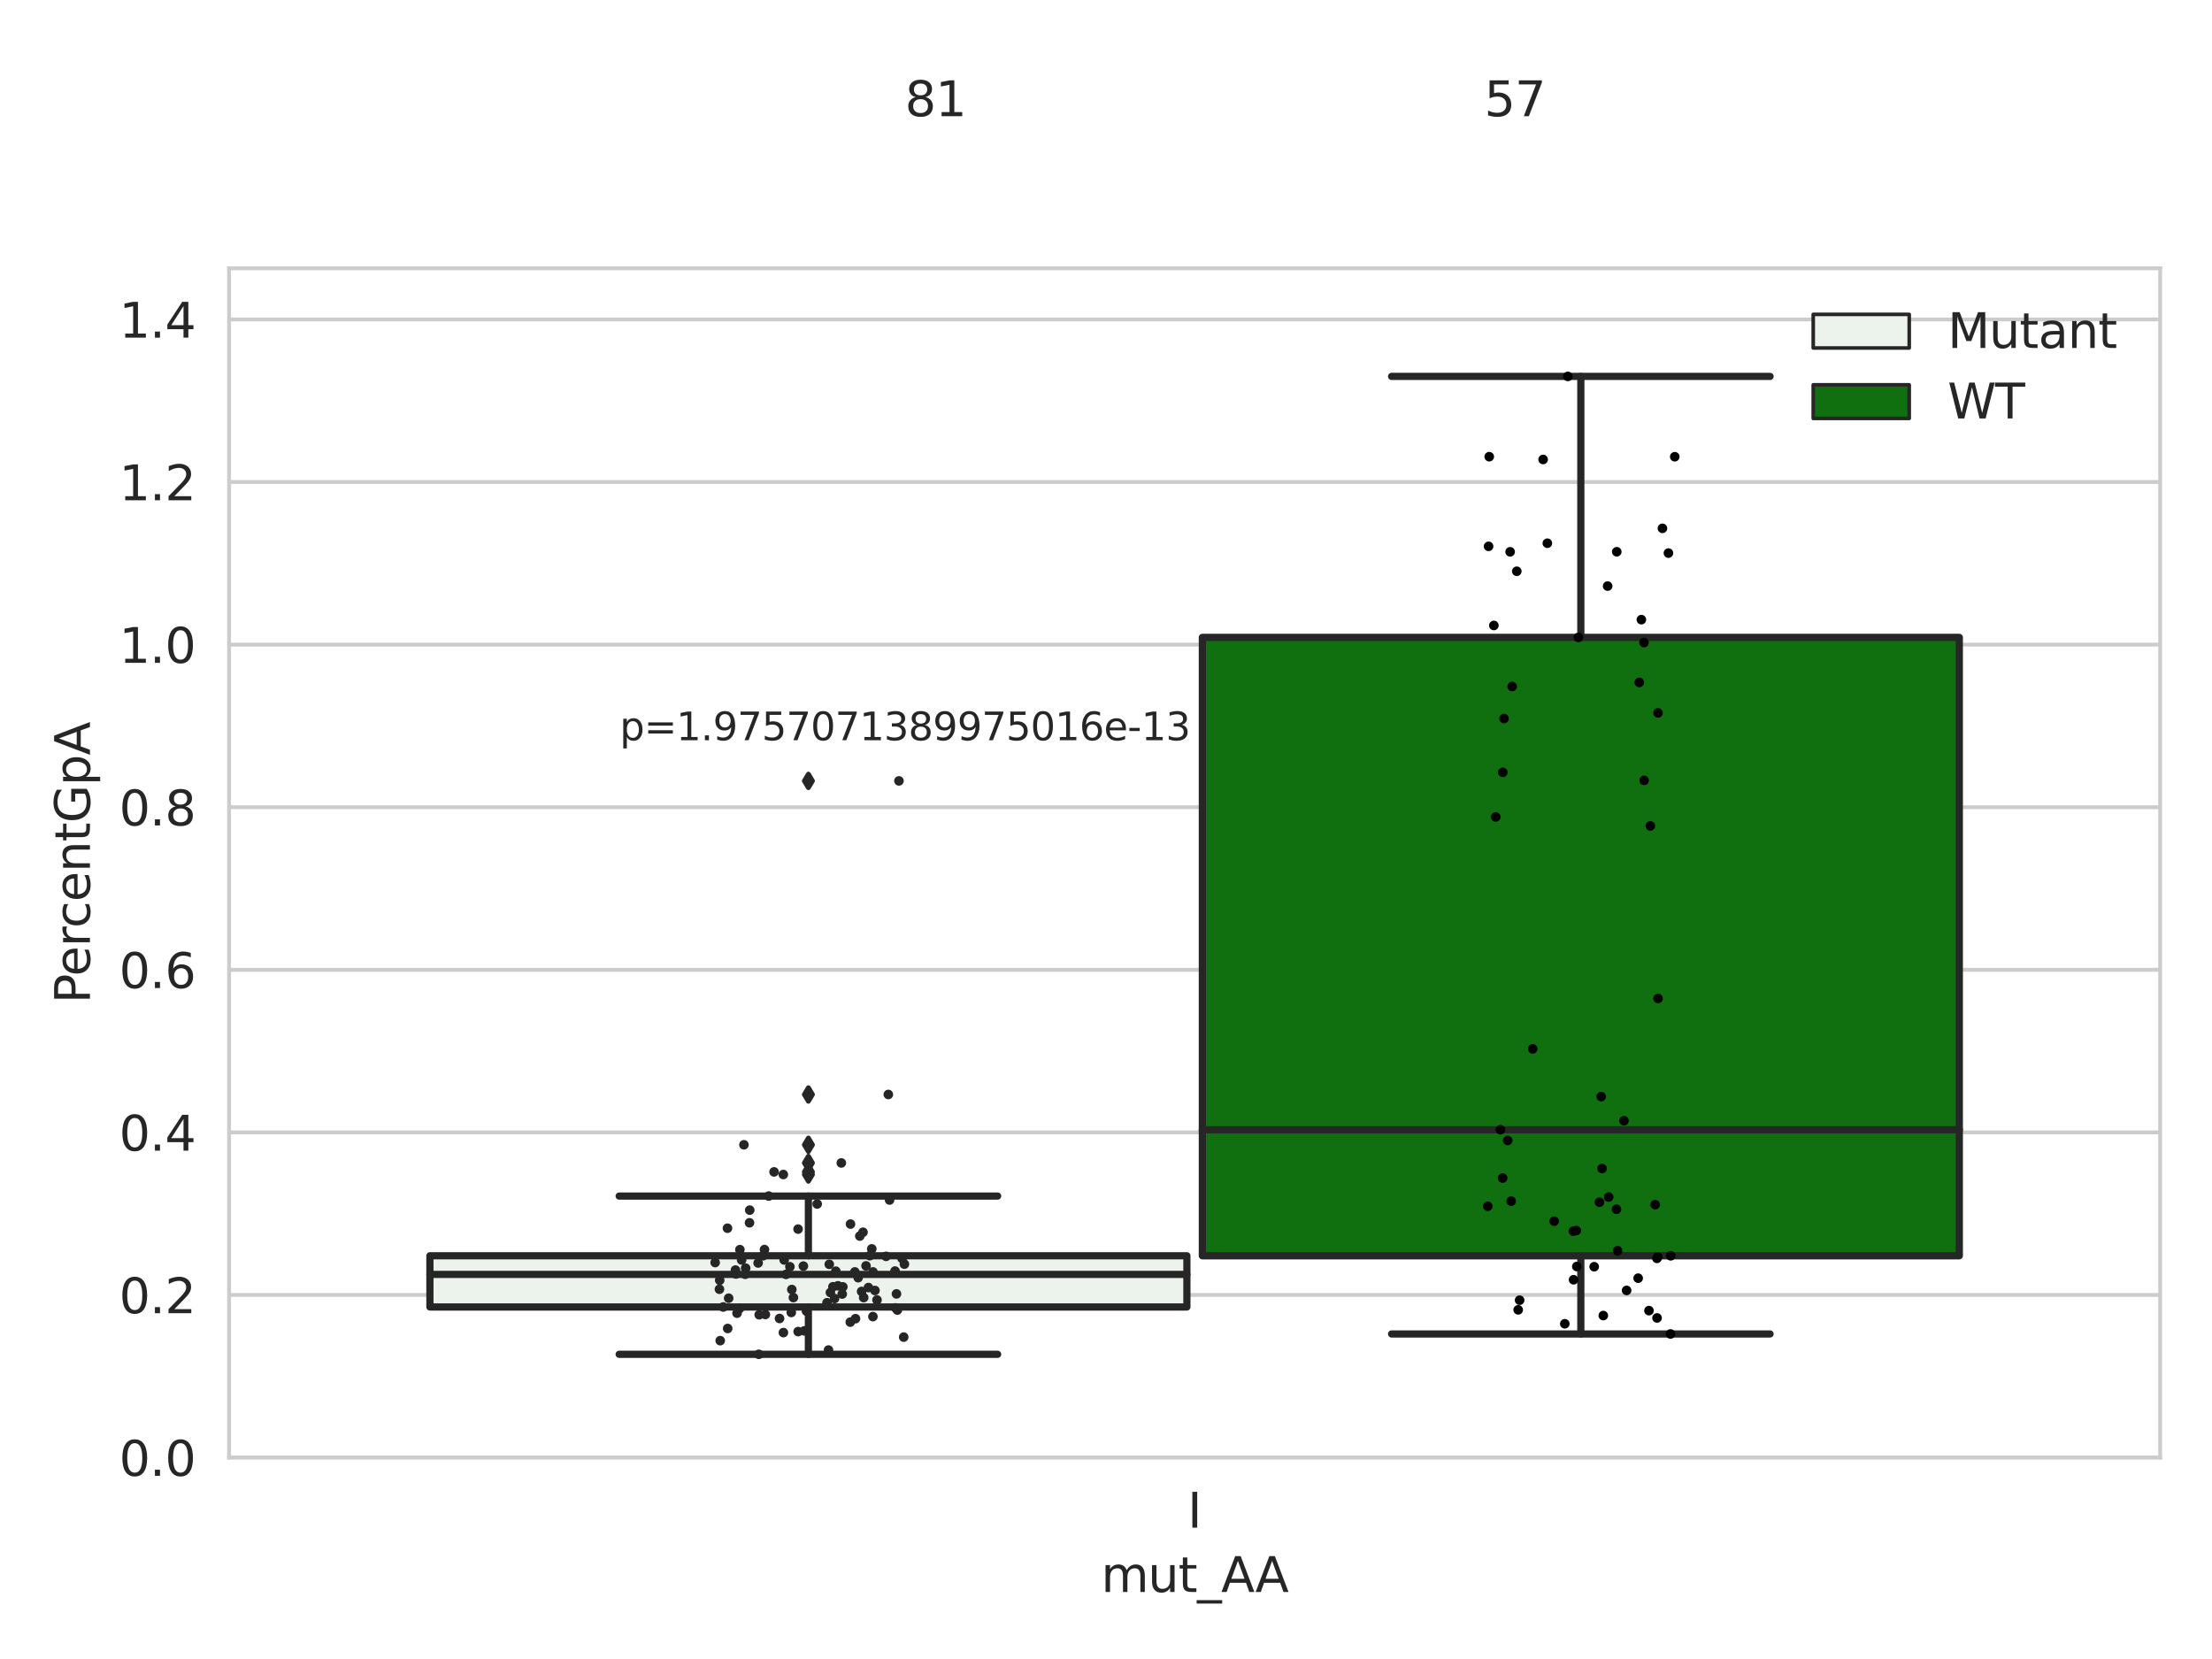 <?xml version="1.0" encoding="utf-8" standalone="no"?>
<!DOCTYPE svg PUBLIC "-//W3C//DTD SVG 1.1//EN"
  "http://www.w3.org/Graphics/SVG/1.1/DTD/svg11.dtd">
<svg xmlns:xlink="http://www.w3.org/1999/xlink" width="460.8pt" height="345.6pt" viewBox="0 0 460.8 345.6" xmlns="http://www.w3.org/2000/svg" version="1.1">
 <defs>
  <style type="text/css">*{stroke-linejoin: round; stroke-linecap: butt}</style>
 </defs>
 <g id="figure_1">
  <g id="patch_1">
   <path d="M 0 345.6 
L 460.8 345.6 
L 460.8 0 
L 0 0 
z
" style="fill: #ffffff"/>
  </g>
  <g id="axes_1">
   <g id="patch_2">
    <path d="M 47.72 303.64 
L 450 303.64 
L 450 55.89 
L 47.72 55.89 
z
" style="fill: #ffffff"/>
   </g>
   <g id="matplotlib.axis_1">
    <g id="xtick_1">
     <g id="text_1">
      <!-- I -->
      <g style="fill: #262626" transform="translate(247.385 318.238)scale(0.1 -0.1)">
       <defs>
        <path id="DejaVuSans-49" d="M 628 4666 
L 1259 4666 
L 1259 0 
L 628 0 
L 628 4666 
z
" transform="scale(0.016)"/>
       </defs>
       <use xlink:href="#DejaVuSans-49"/>
      </g>
     </g>
    </g>
    <g id="text_2">
     <!-- mut_AA -->
     <g style="fill: #262626" transform="translate(229.383 331.638)scale(0.1 -0.1)">
      <defs>
       <path id="DejaVuSans-6d" d="M 3328 2828 
Q 3544 3216 3844 3400 
Q 4144 3584 4550 3584 
Q 5097 3584 5394 3201 
Q 5691 2819 5691 2113 
L 5691 0 
L 5113 0 
L 5113 2094 
Q 5113 2597 4934 2840 
Q 4756 3084 4391 3084 
Q 3944 3084 3684 2787 
Q 3425 2491 3425 1978 
L 3425 0 
L 2847 0 
L 2847 2094 
Q 2847 2600 2669 2842 
Q 2491 3084 2119 3084 
Q 1678 3084 1418 2786 
Q 1159 2488 1159 1978 
L 1159 0 
L 581 0 
L 581 3500 
L 1159 3500 
L 1159 2956 
Q 1356 3278 1631 3431 
Q 1906 3584 2284 3584 
Q 2666 3584 2933 3390 
Q 3200 3197 3328 2828 
z
" transform="scale(0.016)"/>
       <path id="DejaVuSans-75" d="M 544 1381 
L 544 3500 
L 1119 3500 
L 1119 1403 
Q 1119 906 1312 657 
Q 1506 409 1894 409 
Q 2359 409 2629 706 
Q 2900 1003 2900 1516 
L 2900 3500 
L 3475 3500 
L 3475 0 
L 2900 0 
L 2900 538 
Q 2691 219 2414 64 
Q 2138 -91 1772 -91 
Q 1169 -91 856 284 
Q 544 659 544 1381 
z
M 1991 3584 
L 1991 3584 
z
" transform="scale(0.016)"/>
       <path id="DejaVuSans-74" d="M 1172 4494 
L 1172 3500 
L 2356 3500 
L 2356 3053 
L 1172 3053 
L 1172 1153 
Q 1172 725 1289 603 
Q 1406 481 1766 481 
L 2356 481 
L 2356 0 
L 1766 0 
Q 1100 0 847 248 
Q 594 497 594 1153 
L 594 3053 
L 172 3053 
L 172 3500 
L 594 3500 
L 594 4494 
L 1172 4494 
z
" transform="scale(0.016)"/>
       <path id="DejaVuSans-5f" d="M 3263 -1063 
L 3263 -1509 
L -63 -1509 
L -63 -1063 
L 3263 -1063 
z
" transform="scale(0.016)"/>
       <path id="DejaVuSans-41" d="M 2188 4044 
L 1331 1722 
L 3047 1722 
L 2188 4044 
z
M 1831 4666 
L 2547 4666 
L 4325 0 
L 3669 0 
L 3244 1197 
L 1141 1197 
L 716 0 
L 50 0 
L 1831 4666 
z
" transform="scale(0.016)"/>
      </defs>
      <use xlink:href="#DejaVuSans-6d"/>
      <use xlink:href="#DejaVuSans-75" x="97.412"/>
      <use xlink:href="#DejaVuSans-74" x="160.791"/>
      <use xlink:href="#DejaVuSans-5f" x="200"/>
      <use xlink:href="#DejaVuSans-41" x="250"/>
      <use xlink:href="#DejaVuSans-41" x="321.158"/>
     </g>
    </g>
   </g>
   <g id="matplotlib.axis_2">
    <g id="ytick_1">
     <g id="line2d_1">
      <path d="M 47.72 303.64 
L 450 303.64 
" clip-path="url(#pe295e1e442)" style="fill: none; stroke: #cccccc; stroke-width: 0.8; stroke-linecap: round"/>
     </g>
     <g id="text_3">
      <!-- 0.0 -->
      <g style="fill: #262626" transform="translate(24.817 307.439)scale(0.1 -0.1)">
       <defs>
        <path id="DejaVuSans-30" d="M 2034 4250 
Q 1547 4250 1301 3770 
Q 1056 3291 1056 2328 
Q 1056 1369 1301 889 
Q 1547 409 2034 409 
Q 2525 409 2770 889 
Q 3016 1369 3016 2328 
Q 3016 3291 2770 3770 
Q 2525 4250 2034 4250 
z
M 2034 4750 
Q 2819 4750 3233 4129 
Q 3647 3509 3647 2328 
Q 3647 1150 3233 529 
Q 2819 -91 2034 -91 
Q 1250 -91 836 529 
Q 422 1150 422 2328 
Q 422 3509 836 4129 
Q 1250 4750 2034 4750 
z
" transform="scale(0.016)"/>
        <path id="DejaVuSans-2e" d="M 684 794 
L 1344 794 
L 1344 0 
L 684 0 
L 684 794 
z
" transform="scale(0.016)"/>
       </defs>
       <use xlink:href="#DejaVuSans-30"/>
       <use xlink:href="#DejaVuSans-2e" x="63.623"/>
       <use xlink:href="#DejaVuSans-30" x="95.41"/>
      </g>
     </g>
    </g>
    <g id="ytick_2">
     <g id="line2d_2">
      <path d="M 47.72 269.769 
L 450 269.769 
" clip-path="url(#pe295e1e442)" style="fill: none; stroke: #cccccc; stroke-width: 0.8; stroke-linecap: round"/>
     </g>
     <g id="text_4">
      <!-- 0.2 -->
      <g style="fill: #262626" transform="translate(24.817 273.568)scale(0.1 -0.1)">
       <defs>
        <path id="DejaVuSans-32" d="M 1228 531 
L 3431 531 
L 3431 0 
L 469 0 
L 469 531 
Q 828 903 1448 1529 
Q 2069 2156 2228 2338 
Q 2531 2678 2651 2914 
Q 2772 3150 2772 3378 
Q 2772 3750 2511 3984 
Q 2250 4219 1831 4219 
Q 1534 4219 1204 4116 
Q 875 4013 500 3803 
L 500 4441 
Q 881 4594 1212 4672 
Q 1544 4750 1819 4750 
Q 2544 4750 2975 4387 
Q 3406 4025 3406 3419 
Q 3406 3131 3298 2873 
Q 3191 2616 2906 2266 
Q 2828 2175 2409 1742 
Q 1991 1309 1228 531 
z
" transform="scale(0.016)"/>
       </defs>
       <use xlink:href="#DejaVuSans-30"/>
       <use xlink:href="#DejaVuSans-2e" x="63.623"/>
       <use xlink:href="#DejaVuSans-32" x="95.41"/>
      </g>
     </g>
    </g>
    <g id="ytick_3">
     <g id="line2d_3">
      <path d="M 47.72 235.898 
L 450 235.898 
" clip-path="url(#pe295e1e442)" style="fill: none; stroke: #cccccc; stroke-width: 0.8; stroke-linecap: round"/>
     </g>
     <g id="text_5">
      <!-- 0.4 -->
      <g style="fill: #262626" transform="translate(24.817 239.697)scale(0.1 -0.1)">
       <defs>
        <path id="DejaVuSans-34" d="M 2419 4116 
L 825 1625 
L 2419 1625 
L 2419 4116 
z
M 2253 4666 
L 3047 4666 
L 3047 1625 
L 3713 1625 
L 3713 1100 
L 3047 1100 
L 3047 0 
L 2419 0 
L 2419 1100 
L 313 1100 
L 313 1709 
L 2253 4666 
z
" transform="scale(0.016)"/>
       </defs>
       <use xlink:href="#DejaVuSans-30"/>
       <use xlink:href="#DejaVuSans-2e" x="63.623"/>
       <use xlink:href="#DejaVuSans-34" x="95.41"/>
      </g>
     </g>
    </g>
    <g id="ytick_4">
     <g id="line2d_4">
      <path d="M 47.72 202.026 
L 450 202.026 
" clip-path="url(#pe295e1e442)" style="fill: none; stroke: #cccccc; stroke-width: 0.8; stroke-linecap: round"/>
     </g>
     <g id="text_6">
      <!-- 0.6 -->
      <g style="fill: #262626" transform="translate(24.817 205.826)scale(0.1 -0.1)">
       <defs>
        <path id="DejaVuSans-36" d="M 2113 2584 
Q 1688 2584 1439 2293 
Q 1191 2003 1191 1497 
Q 1191 994 1439 701 
Q 1688 409 2113 409 
Q 2538 409 2786 701 
Q 3034 994 3034 1497 
Q 3034 2003 2786 2293 
Q 2538 2584 2113 2584 
z
M 3366 4563 
L 3366 3988 
Q 3128 4100 2886 4159 
Q 2644 4219 2406 4219 
Q 1781 4219 1451 3797 
Q 1122 3375 1075 2522 
Q 1259 2794 1537 2939 
Q 1816 3084 2150 3084 
Q 2853 3084 3261 2657 
Q 3669 2231 3669 1497 
Q 3669 778 3244 343 
Q 2819 -91 2113 -91 
Q 1303 -91 875 529 
Q 447 1150 447 2328 
Q 447 3434 972 4092 
Q 1497 4750 2381 4750 
Q 2619 4750 2861 4703 
Q 3103 4656 3366 4563 
z
" transform="scale(0.016)"/>
       </defs>
       <use xlink:href="#DejaVuSans-30"/>
       <use xlink:href="#DejaVuSans-2e" x="63.623"/>
       <use xlink:href="#DejaVuSans-36" x="95.41"/>
      </g>
     </g>
    </g>
    <g id="ytick_5">
     <g id="line2d_5">
      <path d="M 47.72 168.155 
L 450 168.155 
" clip-path="url(#pe295e1e442)" style="fill: none; stroke: #cccccc; stroke-width: 0.8; stroke-linecap: round"/>
     </g>
     <g id="text_7">
      <!-- 0.8 -->
      <g style="fill: #262626" transform="translate(24.817 171.954)scale(0.1 -0.1)">
       <defs>
        <path id="DejaVuSans-38" d="M 2034 2216 
Q 1584 2216 1326 1975 
Q 1069 1734 1069 1313 
Q 1069 891 1326 650 
Q 1584 409 2034 409 
Q 2484 409 2743 651 
Q 3003 894 3003 1313 
Q 3003 1734 2745 1975 
Q 2488 2216 2034 2216 
z
M 1403 2484 
Q 997 2584 770 2862 
Q 544 3141 544 3541 
Q 544 4100 942 4425 
Q 1341 4750 2034 4750 
Q 2731 4750 3128 4425 
Q 3525 4100 3525 3541 
Q 3525 3141 3298 2862 
Q 3072 2584 2669 2484 
Q 3125 2378 3379 2068 
Q 3634 1759 3634 1313 
Q 3634 634 3220 271 
Q 2806 -91 2034 -91 
Q 1263 -91 848 271 
Q 434 634 434 1313 
Q 434 1759 690 2068 
Q 947 2378 1403 2484 
z
M 1172 3481 
Q 1172 3119 1398 2916 
Q 1625 2713 2034 2713 
Q 2441 2713 2670 2916 
Q 2900 3119 2900 3481 
Q 2900 3844 2670 4047 
Q 2441 4250 2034 4250 
Q 1625 4250 1398 4047 
Q 1172 3844 1172 3481 
z
" transform="scale(0.016)"/>
       </defs>
       <use xlink:href="#DejaVuSans-30"/>
       <use xlink:href="#DejaVuSans-2e" x="63.623"/>
       <use xlink:href="#DejaVuSans-38" x="95.41"/>
      </g>
     </g>
    </g>
    <g id="ytick_6">
     <g id="line2d_6">
      <path d="M 47.72 134.284 
L 450 134.284 
" clip-path="url(#pe295e1e442)" style="fill: none; stroke: #cccccc; stroke-width: 0.8; stroke-linecap: round"/>
     </g>
     <g id="text_8">
      <!-- 1.0 -->
      <g style="fill: #262626" transform="translate(24.817 138.083)scale(0.1 -0.1)">
       <defs>
        <path id="DejaVuSans-31" d="M 794 531 
L 1825 531 
L 1825 4091 
L 703 3866 
L 703 4441 
L 1819 4666 
L 2450 4666 
L 2450 531 
L 3481 531 
L 3481 0 
L 794 0 
L 794 531 
z
" transform="scale(0.016)"/>
       </defs>
       <use xlink:href="#DejaVuSans-31"/>
       <use xlink:href="#DejaVuSans-2e" x="63.623"/>
       <use xlink:href="#DejaVuSans-30" x="95.41"/>
      </g>
     </g>
    </g>
    <g id="ytick_7">
     <g id="line2d_7">
      <path d="M 47.72 100.413 
L 450 100.413 
" clip-path="url(#pe295e1e442)" style="fill: none; stroke: #cccccc; stroke-width: 0.8; stroke-linecap: round"/>
     </g>
     <g id="text_9">
      <!-- 1.2 -->
      <g style="fill: #262626" transform="translate(24.817 104.212)scale(0.1 -0.1)">
       <use xlink:href="#DejaVuSans-31"/>
       <use xlink:href="#DejaVuSans-2e" x="63.623"/>
       <use xlink:href="#DejaVuSans-32" x="95.41"/>
      </g>
     </g>
    </g>
    <g id="ytick_8">
     <g id="line2d_8">
      <path d="M 47.72 66.542 
L 450 66.542 
" clip-path="url(#pe295e1e442)" style="fill: none; stroke: #cccccc; stroke-width: 0.8; stroke-linecap: round"/>
     </g>
     <g id="text_10">
      <!-- 1.4 -->
      <g style="fill: #262626" transform="translate(24.817 70.341)scale(0.1 -0.1)">
       <use xlink:href="#DejaVuSans-31"/>
       <use xlink:href="#DejaVuSans-2e" x="63.623"/>
       <use xlink:href="#DejaVuSans-34" x="95.41"/>
      </g>
     </g>
    </g>
    <g id="text_11">
     <!-- PercentGpA -->
     <g style="fill: #262626" transform="translate(18.737 209.041)rotate(-90)scale(0.1 -0.1)">
      <defs>
       <path id="DejaVuSans-50" d="M 1259 4147 
L 1259 2394 
L 2053 2394 
Q 2494 2394 2734 2622 
Q 2975 2850 2975 3272 
Q 2975 3691 2734 3919 
Q 2494 4147 2053 4147 
L 1259 4147 
z
M 628 4666 
L 2053 4666 
Q 2838 4666 3239 4311 
Q 3641 3956 3641 3272 
Q 3641 2581 3239 2228 
Q 2838 1875 2053 1875 
L 1259 1875 
L 1259 0 
L 628 0 
L 628 4666 
z
" transform="scale(0.016)"/>
       <path id="DejaVuSans-65" d="M 3597 1894 
L 3597 1613 
L 953 1613 
Q 991 1019 1311 708 
Q 1631 397 2203 397 
Q 2534 397 2845 478 
Q 3156 559 3463 722 
L 3463 178 
Q 3153 47 2828 -22 
Q 2503 -91 2169 -91 
Q 1331 -91 842 396 
Q 353 884 353 1716 
Q 353 2575 817 3079 
Q 1281 3584 2069 3584 
Q 2775 3584 3186 3129 
Q 3597 2675 3597 1894 
z
M 3022 2063 
Q 3016 2534 2758 2815 
Q 2500 3097 2075 3097 
Q 1594 3097 1305 2825 
Q 1016 2553 972 2059 
L 3022 2063 
z
" transform="scale(0.016)"/>
       <path id="DejaVuSans-72" d="M 2631 2963 
Q 2534 3019 2420 3045 
Q 2306 3072 2169 3072 
Q 1681 3072 1420 2755 
Q 1159 2438 1159 1844 
L 1159 0 
L 581 0 
L 581 3500 
L 1159 3500 
L 1159 2956 
Q 1341 3275 1631 3429 
Q 1922 3584 2338 3584 
Q 2397 3584 2469 3576 
Q 2541 3569 2628 3553 
L 2631 2963 
z
" transform="scale(0.016)"/>
       <path id="DejaVuSans-63" d="M 3122 3366 
L 3122 2828 
Q 2878 2963 2633 3030 
Q 2388 3097 2138 3097 
Q 1578 3097 1268 2742 
Q 959 2388 959 1747 
Q 959 1106 1268 751 
Q 1578 397 2138 397 
Q 2388 397 2633 464 
Q 2878 531 3122 666 
L 3122 134 
Q 2881 22 2623 -34 
Q 2366 -91 2075 -91 
Q 1284 -91 818 406 
Q 353 903 353 1747 
Q 353 2603 823 3093 
Q 1294 3584 2113 3584 
Q 2378 3584 2631 3529 
Q 2884 3475 3122 3366 
z
" transform="scale(0.016)"/>
       <path id="DejaVuSans-6e" d="M 3513 2113 
L 3513 0 
L 2938 0 
L 2938 2094 
Q 2938 2591 2744 2837 
Q 2550 3084 2163 3084 
Q 1697 3084 1428 2787 
Q 1159 2491 1159 1978 
L 1159 0 
L 581 0 
L 581 3500 
L 1159 3500 
L 1159 2956 
Q 1366 3272 1645 3428 
Q 1925 3584 2291 3584 
Q 2894 3584 3203 3211 
Q 3513 2838 3513 2113 
z
" transform="scale(0.016)"/>
       <path id="DejaVuSans-47" d="M 3809 666 
L 3809 1919 
L 2778 1919 
L 2778 2438 
L 4434 2438 
L 4434 434 
Q 4069 175 3628 42 
Q 3188 -91 2688 -91 
Q 1594 -91 976 548 
Q 359 1188 359 2328 
Q 359 3472 976 4111 
Q 1594 4750 2688 4750 
Q 3144 4750 3555 4637 
Q 3966 4525 4313 4306 
L 4313 3634 
Q 3963 3931 3569 4081 
Q 3175 4231 2741 4231 
Q 1884 4231 1454 3753 
Q 1025 3275 1025 2328 
Q 1025 1384 1454 906 
Q 1884 428 2741 428 
Q 3075 428 3337 486 
Q 3600 544 3809 666 
z
" transform="scale(0.016)"/>
       <path id="DejaVuSans-70" d="M 1159 525 
L 1159 -1331 
L 581 -1331 
L 581 3500 
L 1159 3500 
L 1159 2969 
Q 1341 3281 1617 3432 
Q 1894 3584 2278 3584 
Q 2916 3584 3314 3078 
Q 3713 2572 3713 1747 
Q 3713 922 3314 415 
Q 2916 -91 2278 -91 
Q 1894 -91 1617 61 
Q 1341 213 1159 525 
z
M 3116 1747 
Q 3116 2381 2855 2742 
Q 2594 3103 2138 3103 
Q 1681 3103 1420 2742 
Q 1159 2381 1159 1747 
Q 1159 1113 1420 752 
Q 1681 391 2138 391 
Q 2594 391 2855 752 
Q 3116 1113 3116 1747 
z
" transform="scale(0.016)"/>
      </defs>
      <use xlink:href="#DejaVuSans-50"/>
      <use xlink:href="#DejaVuSans-65" x="56.678"/>
      <use xlink:href="#DejaVuSans-72" x="118.201"/>
      <use xlink:href="#DejaVuSans-63" x="157.064"/>
      <use xlink:href="#DejaVuSans-65" x="212.045"/>
      <use xlink:href="#DejaVuSans-6e" x="273.568"/>
      <use xlink:href="#DejaVuSans-74" x="336.947"/>
      <use xlink:href="#DejaVuSans-47" x="376.156"/>
      <use xlink:href="#DejaVuSans-70" x="453.646"/>
      <use xlink:href="#DejaVuSans-41" x="517.123"/>
     </g>
    </g>
   </g>
   <g id="patch_3">
    <path d="M 89.557 272.271 
L 247.251 272.271 
L 247.251 261.594 
L 89.557 261.594 
L 89.557 272.271 
z
" clip-path="url(#pe295e1e442)" style="fill: #ecf2ec; stroke: #262626; stroke-width: 1.5; stroke-linejoin: miter"/>
   </g>
   <g id="patch_4">
    <path d="M 250.469 261.605 
L 408.163 261.605 
L 408.163 132.778 
L 250.469 132.778 
L 250.469 261.605 
z
" clip-path="url(#pe295e1e442)" style="fill: #107010; stroke: #262626; stroke-width: 1.5; stroke-linejoin: miter"/>
   </g>
   <g id="patch_5">
    <path d="M 248.86 303.64 
L 248.86 303.64 
L 248.86 303.64 
L 248.86 303.64 
z
" clip-path="url(#pe295e1e442)" style="fill: #ecf2ec; stroke: #262626; stroke-width: 0.75; stroke-linejoin: miter"/>
   </g>
   <g id="patch_6">
    <path d="M 248.86 303.64 
L 248.86 303.64 
L 248.86 303.64 
L 248.86 303.64 
z
" clip-path="url(#pe295e1e442)" style="fill: #107010; stroke: #262626; stroke-width: 0.75; stroke-linejoin: miter"/>
   </g>
   <g id="PathCollection_1"/>
   <g id="PathCollection_2"/>
   <g id="line2d_9">
    <path d="M 168.404 272.271 
L 168.404 282.127 
" clip-path="url(#pe295e1e442)" style="fill: none; stroke: #262626; stroke-width: 1.5; stroke-linecap: round"/>
   </g>
   <g id="line2d_10">
    <path d="M 168.404 261.594 
L 168.404 249.161 
" clip-path="url(#pe295e1e442)" style="fill: none; stroke: #262626; stroke-width: 1.5; stroke-linecap: round"/>
   </g>
   <g id="line2d_11">
    <path d="M 128.981 282.127 
L 207.827 282.127 
" clip-path="url(#pe295e1e442)" style="fill: none; stroke: #262626; stroke-width: 1.5; stroke-linecap: round"/>
   </g>
   <g id="line2d_12">
    <path d="M 128.981 249.161 
L 207.827 249.161 
" clip-path="url(#pe295e1e442)" style="fill: none; stroke: #262626; stroke-width: 1.5; stroke-linecap: round"/>
   </g>
   <g id="line2d_13">
    <defs>
     <path id="m911ba9f0ba" d="M -0 1.414 
L 0.849 0 
L 0 -1.414 
L -0.849 -0 
z
" style="stroke: #262626; stroke-linejoin: miter"/>
    </defs>
    <g clip-path="url(#pe295e1e442)">
     <use xlink:href="#m911ba9f0ba" x="168.404" y="228.001" style="fill: #262626; stroke: #262626; stroke-linejoin: miter"/>
     <use xlink:href="#m911ba9f0ba" x="168.404" y="244.127" style="fill: #262626; stroke: #262626; stroke-linejoin: miter"/>
     <use xlink:href="#m911ba9f0ba" x="168.404" y="244.674" style="fill: #262626; stroke: #262626; stroke-linejoin: miter"/>
     <use xlink:href="#m911ba9f0ba" x="168.404" y="242.261" style="fill: #262626; stroke: #262626; stroke-linejoin: miter"/>
     <use xlink:href="#m911ba9f0ba" x="168.404" y="162.674" style="fill: #262626; stroke: #262626; stroke-linejoin: miter"/>
     <use xlink:href="#m911ba9f0ba" x="168.404" y="238.481" style="fill: #262626; stroke: #262626; stroke-linejoin: miter"/>
    </g>
   </g>
   <g id="line2d_14">
    <path d="M 329.316 261.605 
L 329.316 277.888 
" clip-path="url(#pe295e1e442)" style="fill: none; stroke: #262626; stroke-width: 1.5; stroke-linecap: round"/>
   </g>
   <g id="line2d_15">
    <path d="M 329.316 132.778 
L 329.316 78.412 
" clip-path="url(#pe295e1e442)" style="fill: none; stroke: #262626; stroke-width: 1.5; stroke-linecap: round"/>
   </g>
   <g id="line2d_16">
    <path d="M 289.893 277.888 
L 368.739 277.888 
" clip-path="url(#pe295e1e442)" style="fill: none; stroke: #262626; stroke-width: 1.5; stroke-linecap: round"/>
   </g>
   <g id="line2d_17">
    <path d="M 289.893 78.412 
L 368.739 78.412 
" clip-path="url(#pe295e1e442)" style="fill: none; stroke: #262626; stroke-width: 1.5; stroke-linecap: round"/>
   </g>
   <g id="line2d_18"/>
   <g id="line2d_19">
    <path d="M 89.557 265.478 
L 247.251 265.478 
" clip-path="url(#pe295e1e442)" style="fill: none; stroke: #262626; stroke-width: 1.5; stroke-linecap: round"/>
   </g>
   <g id="line2d_20">
    <path d="M 250.469 235.349 
L 408.163 235.349 
" clip-path="url(#pe295e1e442)" style="fill: none; stroke: #262626; stroke-width: 1.5; stroke-linecap: round"/>
   </g>
   <g id="patch_7">
    <path d="M 47.72 303.64 
L 47.72 55.89 
" style="fill: none; stroke: #cccccc; stroke-width: 0.8; stroke-linejoin: miter; stroke-linecap: square"/>
   </g>
   <g id="patch_8">
    <path d="M 450 303.64 
L 450 55.89 
" style="fill: none; stroke: #cccccc; stroke-width: 0.8; stroke-linejoin: miter; stroke-linecap: square"/>
   </g>
   <g id="patch_9">
    <path d="M 47.72 303.64 
L 450 303.64 
" style="fill: none; stroke: #cccccc; stroke-width: 0.8; stroke-linejoin: miter; stroke-linecap: square"/>
   </g>
   <g id="patch_10">
    <path d="M 47.72 55.89 
L 450 55.89 
" style="fill: none; stroke: #cccccc; stroke-width: 0.8; stroke-linejoin: miter; stroke-linecap: square"/>
   </g>
   <g id="PathCollection_3">
    <defs>
     <path id="C0_0_389b74ee0c" d="M 0 1 
C 0.265 1 0.52 0.895 0.707 0.707 
C 0.895 0.52 1 0.265 1 -0 
C 1 -0.265 0.895 -0.52 0.707 -0.707 
C 0.52 -0.895 0.265 -1 0 -1 
C -0.265 -1 -0.52 -0.895 -0.707 -0.707 
C -0.895 -0.52 -1 -0.265 -1 0 
C -1 0.265 -0.895 0.52 -0.707 0.707 
C -0.52 0.895 -0.265 1 0 1 
z
"/>
    </defs>
    <g clip-path="url(#pe295e1e442)">
     <use xlink:href="#C0_0_389b74ee0c" x="172.278" y="271.385" style="fill: #262626"/>
    </g>
    <g clip-path="url(#pe295e1e442)">
     <use xlink:href="#C0_0_389b74ee0c" x="155.333" y="264.182" style="fill: #262626"/>
    </g>
    <g clip-path="url(#pe295e1e442)">
     <use xlink:href="#C0_0_389b74ee0c" x="160.135" y="249.161" style="fill: #262626"/>
    </g>
    <g clip-path="url(#pe295e1e442)">
     <use xlink:href="#C0_0_389b74ee0c" x="175.58" y="268.078" style="fill: #262626"/>
    </g>
    <g clip-path="url(#pe295e1e442)">
     <use xlink:href="#C0_0_389b74ee0c" x="186.751" y="269.541" style="fill: #262626"/>
    </g>
    <g clip-path="url(#pe295e1e442)">
     <use xlink:href="#C0_0_389b74ee0c" x="185.055" y="228.001" style="fill: #262626"/>
    </g>
    <g clip-path="url(#pe295e1e442)">
     <use xlink:href="#C0_0_389b74ee0c" x="156.134" y="254.729" style="fill: #262626"/>
    </g>
    <g clip-path="url(#pe295e1e442)">
     <use xlink:href="#C0_0_389b74ee0c" x="178.216" y="274.704" style="fill: #262626"/>
    </g>
    <g clip-path="url(#pe295e1e442)">
     <use xlink:href="#C0_0_389b74ee0c" x="153.305" y="265.389" style="fill: #262626"/>
    </g>
    <g clip-path="url(#pe295e1e442)">
     <use xlink:href="#C0_0_389b74ee0c" x="164.842" y="273.409" style="fill: #262626"/>
    </g>
    <g clip-path="url(#pe295e1e442)">
     <use xlink:href="#C0_0_389b74ee0c" x="180.91" y="268.221" style="fill: #262626"/>
    </g>
    <g clip-path="url(#pe295e1e442)">
     <use xlink:href="#C0_0_389b74ee0c" x="151.794" y="270.44" style="fill: #262626"/>
    </g>
    <g clip-path="url(#pe295e1e442)">
     <use xlink:href="#C0_0_389b74ee0c" x="166.256" y="256.044" style="fill: #262626"/>
    </g>
    <g clip-path="url(#pe295e1e442)">
     <use xlink:href="#C0_0_389b74ee0c" x="165.282" y="270.308" style="fill: #262626"/>
    </g>
    <g clip-path="url(#pe295e1e442)">
     <use xlink:href="#C0_0_389b74ee0c" x="161.251" y="244.127" style="fill: #262626"/>
    </g>
    <g clip-path="url(#pe295e1e442)">
     <use xlink:href="#C0_0_389b74ee0c" x="173.512" y="268.06" style="fill: #262626"/>
    </g>
    <g clip-path="url(#pe295e1e442)">
     <use xlink:href="#C0_0_389b74ee0c" x="177.129" y="275.424" style="fill: #262626"/>
    </g>
    <g clip-path="url(#pe295e1e442)">
     <use xlink:href="#C0_0_389b74ee0c" x="156.18" y="252.092" style="fill: #262626"/>
    </g>
    <g clip-path="url(#pe295e1e442)">
     <use xlink:href="#C0_0_389b74ee0c" x="158.965" y="261.594" style="fill: #262626"/>
    </g>
    <g clip-path="url(#pe295e1e442)">
     <use xlink:href="#C0_0_389b74ee0c" x="150.034" y="279.282" style="fill: #262626"/>
    </g>
    <g clip-path="url(#pe295e1e442)">
     <use xlink:href="#C0_0_389b74ee0c" x="181.858" y="264.962" style="fill: #262626"/>
    </g>
    <g clip-path="url(#pe295e1e442)">
     <use xlink:href="#C0_0_389b74ee0c" x="151.547" y="255.86" style="fill: #262626"/>
    </g>
    <g clip-path="url(#pe295e1e442)">
     <use xlink:href="#C0_0_389b74ee0c" x="185.315" y="249.984" style="fill: #262626"/>
    </g>
    <g clip-path="url(#pe295e1e442)">
     <use xlink:href="#C0_0_389b74ee0c" x="158.155" y="273.89" style="fill: #262626"/>
    </g>
    <g clip-path="url(#pe295e1e442)">
     <use xlink:href="#C0_0_389b74ee0c" x="188.405" y="263.343" style="fill: #262626"/>
    </g>
    <g clip-path="url(#pe295e1e442)">
     <use xlink:href="#C0_0_389b74ee0c" x="187.911" y="262.139" style="fill: #262626"/>
    </g>
    <g clip-path="url(#pe295e1e442)">
     <use xlink:href="#C0_0_389b74ee0c" x="179.921" y="270.312" style="fill: #262626"/>
    </g>
    <g clip-path="url(#pe295e1e442)">
     <use xlink:href="#C0_0_389b74ee0c" x="177.173" y="254.997" style="fill: #262626"/>
    </g>
    <g clip-path="url(#pe295e1e442)">
     <use xlink:href="#C0_0_389b74ee0c" x="168.002" y="273.124" style="fill: #262626"/>
    </g>
    <g clip-path="url(#pe295e1e442)">
     <use xlink:href="#C0_0_389b74ee0c" x="172.751" y="263.381" style="fill: #262626"/>
    </g>
    <g clip-path="url(#pe295e1e442)">
     <use xlink:href="#C0_0_389b74ee0c" x="163.18" y="244.674" style="fill: #262626"/>
    </g>
    <g clip-path="url(#pe295e1e442)">
     <use xlink:href="#C0_0_389b74ee0c" x="166.27" y="277.392" style="fill: #262626"/>
    </g>
    <g clip-path="url(#pe295e1e442)">
     <use xlink:href="#C0_0_389b74ee0c" x="181.609" y="260.165" style="fill: #262626"/>
    </g>
    <g clip-path="url(#pe295e1e442)">
     <use xlink:href="#C0_0_389b74ee0c" x="167.556" y="277.244" style="fill: #262626"/>
    </g>
    <g clip-path="url(#pe295e1e442)">
     <use xlink:href="#C0_0_389b74ee0c" x="163.745" y="265.478" style="fill: #262626"/>
    </g>
    <g clip-path="url(#pe295e1e442)">
     <use xlink:href="#C0_0_389b74ee0c" x="149.871" y="268.57" style="fill: #262626"/>
    </g>
    <g clip-path="url(#pe295e1e442)">
     <use xlink:href="#C0_0_389b74ee0c" x="159.441" y="273.835" style="fill: #262626"/>
    </g>
    <g clip-path="url(#pe295e1e442)">
     <use xlink:href="#C0_0_389b74ee0c" x="178.082" y="264.963" style="fill: #262626"/>
    </g>
    <g clip-path="url(#pe295e1e442)">
     <use xlink:href="#C0_0_389b74ee0c" x="174.557" y="267.856" style="fill: #262626"/>
    </g>
    <g clip-path="url(#pe295e1e442)">
     <use xlink:href="#C0_0_389b74ee0c" x="149.928" y="266.702" style="fill: #262626"/>
    </g>
    <g clip-path="url(#pe295e1e442)">
     <use xlink:href="#C0_0_389b74ee0c" x="175.262" y="242.261" style="fill: #262626"/>
    </g>
    <g clip-path="url(#pe295e1e442)">
     <use xlink:href="#C0_0_389b74ee0c" x="153.538" y="273.559" style="fill: #262626"/>
    </g>
    <g clip-path="url(#pe295e1e442)">
     <use xlink:href="#C0_0_389b74ee0c" x="181.214" y="261.579" style="fill: #262626"/>
    </g>
    <g clip-path="url(#pe295e1e442)">
     <use xlink:href="#C0_0_389b74ee0c" x="181.844" y="274.272" style="fill: #262626"/>
    </g>
    <g clip-path="url(#pe295e1e442)">
     <use xlink:href="#C0_0_389b74ee0c" x="179.114" y="257.498" style="fill: #262626"/>
    </g>
    <g clip-path="url(#pe295e1e442)">
     <use xlink:href="#C0_0_389b74ee0c" x="170.232" y="250.813" style="fill: #262626"/>
    </g>
    <g clip-path="url(#pe295e1e442)">
     <use xlink:href="#C0_0_389b74ee0c" x="150.665" y="272.271" style="fill: #262626"/>
    </g>
    <g clip-path="url(#pe295e1e442)">
     <use xlink:href="#C0_0_389b74ee0c" x="154.133" y="260.327" style="fill: #262626"/>
    </g>
    <g clip-path="url(#pe295e1e442)">
     <use xlink:href="#C0_0_389b74ee0c" x="164.948" y="268.632" style="fill: #262626"/>
    </g>
    <g clip-path="url(#pe295e1e442)">
     <use xlink:href="#C0_0_389b74ee0c" x="163.198" y="277.603" style="fill: #262626"/>
    </g>
    <g clip-path="url(#pe295e1e442)">
     <use xlink:href="#C0_0_389b74ee0c" x="153.215" y="264.576" style="fill: #262626"/>
    </g>
    <g clip-path="url(#pe295e1e442)">
     <use xlink:href="#C0_0_389b74ee0c" x="159.254" y="260.313" style="fill: #262626"/>
    </g>
    <g clip-path="url(#pe295e1e442)">
     <use xlink:href="#C0_0_389b74ee0c" x="182.27" y="268.83" style="fill: #262626"/>
    </g>
    <g clip-path="url(#pe295e1e442)">
     <use xlink:href="#C0_0_389b74ee0c" x="187.269" y="162.674" style="fill: #262626"/>
    </g>
    <g clip-path="url(#pe295e1e442)">
     <use xlink:href="#C0_0_389b74ee0c" x="154.071" y="272.565" style="fill: #262626"/>
    </g>
    <g clip-path="url(#pe295e1e442)">
     <use xlink:href="#C0_0_389b74ee0c" x="151.591" y="276.746" style="fill: #262626"/>
    </g>
    <g clip-path="url(#pe295e1e442)">
     <use xlink:href="#C0_0_389b74ee0c" x="174.114" y="264.811" style="fill: #262626"/>
    </g>
    <g clip-path="url(#pe295e1e442)">
     <use xlink:href="#C0_0_389b74ee0c" x="182.696" y="270.81" style="fill: #262626"/>
    </g>
    <g clip-path="url(#pe295e1e442)">
     <use xlink:href="#C0_0_389b74ee0c" x="186.561" y="272.462" style="fill: #262626"/>
    </g>
    <g clip-path="url(#pe295e1e442)">
     <use xlink:href="#C0_0_389b74ee0c" x="148.98" y="263.01" style="fill: #262626"/>
    </g>
    <g clip-path="url(#pe295e1e442)">
     <use xlink:href="#C0_0_389b74ee0c" x="188.258" y="278.545" style="fill: #262626"/>
    </g>
    <g clip-path="url(#pe295e1e442)">
     <use xlink:href="#C0_0_389b74ee0c" x="162.393" y="274.663" style="fill: #262626"/>
    </g>
    <g clip-path="url(#pe295e1e442)">
     <use xlink:href="#C0_0_389b74ee0c" x="186.456" y="264.786" style="fill: #262626"/>
    </g>
    <g clip-path="url(#pe295e1e442)">
     <use xlink:href="#C0_0_389b74ee0c" x="179.783" y="256.699" style="fill: #262626"/>
    </g>
    <g clip-path="url(#pe295e1e442)">
     <use xlink:href="#C0_0_389b74ee0c" x="172.592" y="281.239" style="fill: #262626"/>
    </g>
    <g clip-path="url(#pe295e1e442)">
     <use xlink:href="#C0_0_389b74ee0c" x="178.769" y="266.166" style="fill: #262626"/>
    </g>
    <g clip-path="url(#pe295e1e442)">
     <use xlink:href="#C0_0_389b74ee0c" x="154.494" y="262.479" style="fill: #262626"/>
    </g>
    <g clip-path="url(#pe295e1e442)">
     <use xlink:href="#C0_0_389b74ee0c" x="158.069" y="282.127" style="fill: #262626"/>
    </g>
    <g clip-path="url(#pe295e1e442)">
     <use xlink:href="#C0_0_389b74ee0c" x="184.59" y="261.72" style="fill: #262626"/>
    </g>
    <g clip-path="url(#pe295e1e442)">
     <use xlink:href="#C0_0_389b74ee0c" x="167.358" y="263.748" style="fill: #262626"/>
    </g>
    <g clip-path="url(#pe295e1e442)">
     <use xlink:href="#C0_0_389b74ee0c" x="164.553" y="263.888" style="fill: #262626"/>
    </g>
    <g clip-path="url(#pe295e1e442)">
     <use xlink:href="#C0_0_389b74ee0c" x="186.943" y="272.906" style="fill: #262626"/>
    </g>
    <g clip-path="url(#pe295e1e442)">
     <use xlink:href="#C0_0_389b74ee0c" x="163.355" y="262.472" style="fill: #262626"/>
    </g>
    <g clip-path="url(#pe295e1e442)">
     <use xlink:href="#C0_0_389b74ee0c" x="180.407" y="263.703" style="fill: #262626"/>
    </g>
    <g clip-path="url(#pe295e1e442)">
     <use xlink:href="#C0_0_389b74ee0c" x="173.848" y="270.513" style="fill: #262626"/>
    </g>
    <g clip-path="url(#pe295e1e442)">
     <use xlink:href="#C0_0_389b74ee0c" x="157.934" y="263.1" style="fill: #262626"/>
    </g>
    <g clip-path="url(#pe295e1e442)">
     <use xlink:href="#C0_0_389b74ee0c" x="155.237" y="265.457" style="fill: #262626"/>
    </g>
    <g clip-path="url(#pe295e1e442)">
     <use xlink:href="#C0_0_389b74ee0c" x="154.976" y="238.481" style="fill: #262626"/>
    </g>
    <g clip-path="url(#pe295e1e442)">
     <use xlink:href="#C0_0_389b74ee0c" x="175.447" y="269.573" style="fill: #262626"/>
    </g>
    <g clip-path="url(#pe295e1e442)">
     <use xlink:href="#C0_0_389b74ee0c" x="179.492" y="269.032" style="fill: #262626"/>
    </g>
    <g clip-path="url(#pe295e1e442)">
     <use xlink:href="#C0_0_389b74ee0c" x="172.987" y="269.258" style="fill: #262626"/>
    </g>
   </g>
   <g id="PathCollection_4">
    <defs>
     <path id="C1_0_51a3e2dbe8" d="M 0 1 
C 0.265 1 0.52 0.895 0.707 0.707 
C 0.895 0.52 1 0.265 1 -0 
C 1 -0.265 0.895 -0.52 0.707 -0.707 
C 0.52 -0.895 0.265 -1 0 -1 
C -0.265 -1 -0.52 -0.895 -0.707 -0.707 
C -0.895 -0.52 -1 -0.265 -1 0 
C -1 0.265 -0.895 0.52 -0.707 0.707 
C -0.52 0.895 -0.265 1 0 1 
z
"/>
    </defs>
    <g clip-path="url(#pe295e1e442)">
     <use xlink:href="#C1_0_51a3e2dbe8" x="344.803" y="250.954"/>
    </g>
    <g clip-path="url(#pe295e1e442)">
     <use xlink:href="#C1_0_51a3e2dbe8" x="310.236" y="95.136"/>
    </g>
    <g clip-path="url(#pe295e1e442)">
     <use xlink:href="#C1_0_51a3e2dbe8" x="334.899" y="122.093"/>
    </g>
    <g clip-path="url(#pe295e1e442)">
     <use xlink:href="#C1_0_51a3e2dbe8" x="322.34" y="113.166"/>
    </g>
    <g clip-path="url(#pe295e1e442)">
     <use xlink:href="#C1_0_51a3e2dbe8" x="335.11" y="249.373"/>
    </g>
    <g clip-path="url(#pe295e1e442)">
     <use xlink:href="#C1_0_51a3e2dbe8" x="332.097" y="263.879"/>
    </g>
    <g clip-path="url(#pe295e1e442)">
     <use xlink:href="#C1_0_51a3e2dbe8" x="310.096" y="113.812"/>
    </g>
    <g clip-path="url(#pe295e1e442)">
     <use xlink:href="#C1_0_51a3e2dbe8" x="313.316" y="149.685"/>
    </g>
    <g clip-path="url(#pe295e1e442)">
     <use xlink:href="#C1_0_51a3e2dbe8" x="328.815" y="132.778"/>
    </g>
    <g clip-path="url(#pe295e1e442)">
     <use xlink:href="#C1_0_51a3e2dbe8" x="314.588" y="114.953"/>
    </g>
    <g clip-path="url(#pe295e1e442)">
     <use xlink:href="#C1_0_51a3e2dbe8" x="347.566" y="115.219"/>
    </g>
    <g clip-path="url(#pe295e1e442)">
     <use xlink:href="#C1_0_51a3e2dbe8" x="326.61" y="78.412"/>
    </g>
    <g clip-path="url(#pe295e1e442)">
     <use xlink:href="#C1_0_51a3e2dbe8" x="345.394" y="148.512"/>
    </g>
    <g clip-path="url(#pe295e1e442)">
     <use xlink:href="#C1_0_51a3e2dbe8" x="315.007" y="143.013"/>
    </g>
    <g clip-path="url(#pe295e1e442)">
     <use xlink:href="#C1_0_51a3e2dbe8" x="311.199" y="130.295"/>
    </g>
    <g clip-path="url(#pe295e1e442)">
     <use xlink:href="#C1_0_51a3e2dbe8" x="328.48" y="263.839"/>
    </g>
    <g clip-path="url(#pe295e1e442)">
     <use xlink:href="#C1_0_51a3e2dbe8" x="311.588" y="170.179"/>
    </g>
    <g clip-path="url(#pe295e1e442)">
     <use xlink:href="#C1_0_51a3e2dbe8" x="336.801" y="114.946"/>
    </g>
    <g clip-path="url(#pe295e1e442)">
     <use xlink:href="#C1_0_51a3e2dbe8" x="341.929" y="129.086"/>
    </g>
    <g clip-path="url(#pe295e1e442)">
     <use xlink:href="#C1_0_51a3e2dbe8" x="346.318" y="110.062"/>
    </g>
    <g clip-path="url(#pe295e1e442)">
     <use xlink:href="#C1_0_51a3e2dbe8" x="321.461" y="95.717"/>
    </g>
    <g clip-path="url(#pe295e1e442)">
     <use xlink:href="#C1_0_51a3e2dbe8" x="348.884" y="95.144"/>
    </g>
    <g clip-path="url(#pe295e1e442)">
     <use xlink:href="#C1_0_51a3e2dbe8" x="328.366" y="256.352"/>
    </g>
    <g clip-path="url(#pe295e1e442)">
     <use xlink:href="#C1_0_51a3e2dbe8" x="342.476" y="133.855"/>
    </g>
    <g clip-path="url(#pe295e1e442)">
     <use xlink:href="#C1_0_51a3e2dbe8" x="312.568" y="235.349"/>
    </g>
    <g clip-path="url(#pe295e1e442)">
     <use xlink:href="#C1_0_51a3e2dbe8" x="313.022" y="245.41"/>
    </g>
    <g clip-path="url(#pe295e1e442)">
     <use xlink:href="#C1_0_51a3e2dbe8" x="336.981" y="260.555"/>
    </g>
    <g clip-path="url(#pe295e1e442)">
     <use xlink:href="#C1_0_51a3e2dbe8" x="333.194" y="250.452"/>
    </g>
    <g clip-path="url(#pe295e1e442)">
     <use xlink:href="#C1_0_51a3e2dbe8" x="314.807" y="250.219"/>
    </g>
    <g clip-path="url(#pe295e1e442)">
     <use xlink:href="#C1_0_51a3e2dbe8" x="345.346" y="261.838"/>
    </g>
    <g clip-path="url(#pe295e1e442)">
     <use xlink:href="#C1_0_51a3e2dbe8" x="314.081" y="237.577"/>
    </g>
    <g clip-path="url(#pe295e1e442)">
     <use xlink:href="#C1_0_51a3e2dbe8" x="333.998" y="274.054"/>
    </g>
    <g clip-path="url(#pe295e1e442)">
     <use xlink:href="#C1_0_51a3e2dbe8" x="315.975" y="119.005"/>
    </g>
    <g clip-path="url(#pe295e1e442)">
     <use xlink:href="#C1_0_51a3e2dbe8" x="316.564" y="270.855"/>
    </g>
    <g clip-path="url(#pe295e1e442)">
     <use xlink:href="#C1_0_51a3e2dbe8" x="325.978" y="275.764"/>
    </g>
    <g clip-path="url(#pe295e1e442)">
     <use xlink:href="#C1_0_51a3e2dbe8" x="336.745" y="251.916"/>
    </g>
    <g clip-path="url(#pe295e1e442)">
     <use xlink:href="#C1_0_51a3e2dbe8" x="319.297" y="218.497"/>
    </g>
    <g clip-path="url(#pe295e1e442)">
     <use xlink:href="#C1_0_51a3e2dbe8" x="338.854" y="268.817"/>
    </g>
    <g clip-path="url(#pe295e1e442)">
     <use xlink:href="#C1_0_51a3e2dbe8" x="347.999" y="277.888"/>
    </g>
    <g clip-path="url(#pe295e1e442)">
     <use xlink:href="#C1_0_51a3e2dbe8" x="342.499" y="162.558"/>
    </g>
    <g clip-path="url(#pe295e1e442)">
     <use xlink:href="#C1_0_51a3e2dbe8" x="345.4" y="207.995"/>
    </g>
    <g clip-path="url(#pe295e1e442)">
     <use xlink:href="#C1_0_51a3e2dbe8" x="341.489" y="142.158"/>
    </g>
    <g clip-path="url(#pe295e1e442)">
     <use xlink:href="#C1_0_51a3e2dbe8" x="327.763" y="256.465"/>
    </g>
    <g clip-path="url(#pe295e1e442)">
     <use xlink:href="#C1_0_51a3e2dbe8" x="333.74" y="243.425"/>
    </g>
    <g clip-path="url(#pe295e1e442)">
     <use xlink:href="#C1_0_51a3e2dbe8" x="338.298" y="233.468"/>
    </g>
    <g clip-path="url(#pe295e1e442)">
     <use xlink:href="#C1_0_51a3e2dbe8" x="316.266" y="272.862"/>
    </g>
    <g clip-path="url(#pe295e1e442)">
     <use xlink:href="#C1_0_51a3e2dbe8" x="345.169" y="262.14"/>
    </g>
    <g clip-path="url(#pe295e1e442)">
     <use xlink:href="#C1_0_51a3e2dbe8" x="309.931" y="251.281"/>
    </g>
    <g clip-path="url(#pe295e1e442)">
     <use xlink:href="#C1_0_51a3e2dbe8" x="343.512" y="273.029"/>
    </g>
    <g clip-path="url(#pe295e1e442)">
     <use xlink:href="#C1_0_51a3e2dbe8" x="345.193" y="274.551"/>
    </g>
    <g clip-path="url(#pe295e1e442)">
     <use xlink:href="#C1_0_51a3e2dbe8" x="333.559" y="228.439"/>
    </g>
    <g clip-path="url(#pe295e1e442)">
     <use xlink:href="#C1_0_51a3e2dbe8" x="327.803" y="266.596"/>
    </g>
    <g clip-path="url(#pe295e1e442)">
     <use xlink:href="#C1_0_51a3e2dbe8" x="313.055" y="160.893"/>
    </g>
    <g clip-path="url(#pe295e1e442)">
     <use xlink:href="#C1_0_51a3e2dbe8" x="348.036" y="261.605"/>
    </g>
    <g clip-path="url(#pe295e1e442)">
     <use xlink:href="#C1_0_51a3e2dbe8" x="341.256" y="266.268"/>
    </g>
    <g clip-path="url(#pe295e1e442)">
     <use xlink:href="#C1_0_51a3e2dbe8" x="343.795" y="172.057"/>
    </g>
    <g clip-path="url(#pe295e1e442)">
     <use xlink:href="#C1_0_51a3e2dbe8" x="323.76" y="254.394"/>
    </g>
   </g>
   <g id="text_12">
    <!-- 81 -->
    <g style="fill: #262626" transform="translate(188.518 24.203)scale(0.1 -0.1)">
     <use xlink:href="#DejaVuSans-38"/>
     <use xlink:href="#DejaVuSans-31" x="63.623"/>
    </g>
   </g>
   <g id="text_13">
    <!-- p=1.9757071389975016e-13 -->
    <g style="fill: #262626" transform="translate(129.096 154.206)scale(0.08 -0.08)">
     <defs>
      <path id="DejaVuSans-3d" d="M 678 2906 
L 4684 2906 
L 4684 2381 
L 678 2381 
L 678 2906 
z
M 678 1631 
L 4684 1631 
L 4684 1100 
L 678 1100 
L 678 1631 
z
" transform="scale(0.016)"/>
      <path id="DejaVuSans-39" d="M 703 97 
L 703 672 
Q 941 559 1184 500 
Q 1428 441 1663 441 
Q 2288 441 2617 861 
Q 2947 1281 2994 2138 
Q 2813 1869 2534 1725 
Q 2256 1581 1919 1581 
Q 1219 1581 811 2004 
Q 403 2428 403 3163 
Q 403 3881 828 4315 
Q 1253 4750 1959 4750 
Q 2769 4750 3195 4129 
Q 3622 3509 3622 2328 
Q 3622 1225 3098 567 
Q 2575 -91 1691 -91 
Q 1453 -91 1209 -44 
Q 966 3 703 97 
z
M 1959 2075 
Q 2384 2075 2632 2365 
Q 2881 2656 2881 3163 
Q 2881 3666 2632 3958 
Q 2384 4250 1959 4250 
Q 1534 4250 1286 3958 
Q 1038 3666 1038 3163 
Q 1038 2656 1286 2365 
Q 1534 2075 1959 2075 
z
" transform="scale(0.016)"/>
      <path id="DejaVuSans-37" d="M 525 4666 
L 3525 4666 
L 3525 4397 
L 1831 0 
L 1172 0 
L 2766 4134 
L 525 4134 
L 525 4666 
z
" transform="scale(0.016)"/>
      <path id="DejaVuSans-35" d="M 691 4666 
L 3169 4666 
L 3169 4134 
L 1269 4134 
L 1269 2991 
Q 1406 3038 1543 3061 
Q 1681 3084 1819 3084 
Q 2600 3084 3056 2656 
Q 3513 2228 3513 1497 
Q 3513 744 3044 326 
Q 2575 -91 1722 -91 
Q 1428 -91 1123 -41 
Q 819 9 494 109 
L 494 744 
Q 775 591 1075 516 
Q 1375 441 1709 441 
Q 2250 441 2565 725 
Q 2881 1009 2881 1497 
Q 2881 1984 2565 2268 
Q 2250 2553 1709 2553 
Q 1456 2553 1204 2497 
Q 953 2441 691 2322 
L 691 4666 
z
" transform="scale(0.016)"/>
      <path id="DejaVuSans-33" d="M 2597 2516 
Q 3050 2419 3304 2112 
Q 3559 1806 3559 1356 
Q 3559 666 3084 287 
Q 2609 -91 1734 -91 
Q 1441 -91 1130 -33 
Q 819 25 488 141 
L 488 750 
Q 750 597 1062 519 
Q 1375 441 1716 441 
Q 2309 441 2620 675 
Q 2931 909 2931 1356 
Q 2931 1769 2642 2001 
Q 2353 2234 1838 2234 
L 1294 2234 
L 1294 2753 
L 1863 2753 
Q 2328 2753 2575 2939 
Q 2822 3125 2822 3475 
Q 2822 3834 2567 4026 
Q 2313 4219 1838 4219 
Q 1578 4219 1281 4162 
Q 984 4106 628 3988 
L 628 4550 
Q 988 4650 1302 4700 
Q 1616 4750 1894 4750 
Q 2613 4750 3031 4423 
Q 3450 4097 3450 3541 
Q 3450 3153 3228 2886 
Q 3006 2619 2597 2516 
z
" transform="scale(0.016)"/>
      <path id="DejaVuSans-2d" d="M 313 2009 
L 1997 2009 
L 1997 1497 
L 313 1497 
L 313 2009 
z
" transform="scale(0.016)"/>
     </defs>
     <use xlink:href="#DejaVuSans-70"/>
     <use xlink:href="#DejaVuSans-3d" x="63.477"/>
     <use xlink:href="#DejaVuSans-31" x="147.266"/>
     <use xlink:href="#DejaVuSans-2e" x="210.889"/>
     <use xlink:href="#DejaVuSans-39" x="242.676"/>
     <use xlink:href="#DejaVuSans-37" x="306.299"/>
     <use xlink:href="#DejaVuSans-35" x="369.922"/>
     <use xlink:href="#DejaVuSans-37" x="433.545"/>
     <use xlink:href="#DejaVuSans-30" x="497.168"/>
     <use xlink:href="#DejaVuSans-37" x="560.791"/>
     <use xlink:href="#DejaVuSans-31" x="624.414"/>
     <use xlink:href="#DejaVuSans-33" x="688.037"/>
     <use xlink:href="#DejaVuSans-38" x="751.66"/>
     <use xlink:href="#DejaVuSans-39" x="815.283"/>
     <use xlink:href="#DejaVuSans-39" x="878.906"/>
     <use xlink:href="#DejaVuSans-37" x="942.529"/>
     <use xlink:href="#DejaVuSans-35" x="1006.152"/>
     <use xlink:href="#DejaVuSans-30" x="1069.775"/>
     <use xlink:href="#DejaVuSans-31" x="1133.398"/>
     <use xlink:href="#DejaVuSans-36" x="1197.021"/>
     <use xlink:href="#DejaVuSans-65" x="1260.645"/>
     <use xlink:href="#DejaVuSans-2d" x="1322.168"/>
     <use xlink:href="#DejaVuSans-31" x="1358.252"/>
     <use xlink:href="#DejaVuSans-33" x="1421.875"/>
    </g>
   </g>
   <g id="text_14">
    <!-- 57 -->
    <g style="fill: #262626" transform="translate(309.202 24.203)scale(0.1 -0.1)">
     <use xlink:href="#DejaVuSans-35"/>
     <use xlink:href="#DejaVuSans-37" x="63.623"/>
    </g>
   </g>
   <g id="legend_1">
    <g id="patch_11">
     <path d="M 377.728 72.488 
L 397.728 72.488 
L 397.728 65.488 
L 377.728 65.488 
z
" style="fill: #ecf2ec; stroke: #262626; stroke-width: 0.75; stroke-linejoin: miter"/>
    </g>
    <g id="text_15">
     <!-- Mutant -->
     <g style="fill: #262626" transform="translate(405.728 72.488)scale(0.1 -0.1)">
      <defs>
       <path id="DejaVuSans-4d" d="M 628 4666 
L 1569 4666 
L 2759 1491 
L 3956 4666 
L 4897 4666 
L 4897 0 
L 4281 0 
L 4281 4097 
L 3078 897 
L 2444 897 
L 1241 4097 
L 1241 0 
L 628 0 
L 628 4666 
z
" transform="scale(0.016)"/>
       <path id="DejaVuSans-61" d="M 2194 1759 
Q 1497 1759 1228 1600 
Q 959 1441 959 1056 
Q 959 750 1161 570 
Q 1363 391 1709 391 
Q 2188 391 2477 730 
Q 2766 1069 2766 1631 
L 2766 1759 
L 2194 1759 
z
M 3341 1997 
L 3341 0 
L 2766 0 
L 2766 531 
Q 2569 213 2275 61 
Q 1981 -91 1556 -91 
Q 1019 -91 701 211 
Q 384 513 384 1019 
Q 384 1609 779 1909 
Q 1175 2209 1959 2209 
L 2766 2209 
L 2766 2266 
Q 2766 2663 2505 2880 
Q 2244 3097 1772 3097 
Q 1472 3097 1187 3025 
Q 903 2953 641 2809 
L 641 3341 
Q 956 3463 1253 3523 
Q 1550 3584 1831 3584 
Q 2591 3584 2966 3190 
Q 3341 2797 3341 1997 
z
" transform="scale(0.016)"/>
      </defs>
      <use xlink:href="#DejaVuSans-4d"/>
      <use xlink:href="#DejaVuSans-75" x="86.279"/>
      <use xlink:href="#DejaVuSans-74" x="149.658"/>
      <use xlink:href="#DejaVuSans-61" x="188.867"/>
      <use xlink:href="#DejaVuSans-6e" x="250.146"/>
      <use xlink:href="#DejaVuSans-74" x="313.525"/>
     </g>
    </g>
    <g id="patch_12">
     <path d="M 377.728 87.166 
L 397.728 87.166 
L 397.728 80.166 
L 377.728 80.166 
z
" style="fill: #107010; stroke: #262626; stroke-width: 0.75; stroke-linejoin: miter"/>
    </g>
    <g id="text_16">
     <!-- WT -->
     <g style="fill: #262626" transform="translate(405.728 87.166)scale(0.1 -0.1)">
      <defs>
       <path id="DejaVuSans-57" d="M 213 4666 
L 850 4666 
L 1831 722 
L 2809 4666 
L 3519 4666 
L 4500 722 
L 5478 4666 
L 6119 4666 
L 4947 0 
L 4153 0 
L 3169 4050 
L 2175 0 
L 1381 0 
L 213 4666 
z
" transform="scale(0.016)"/>
       <path id="DejaVuSans-54" d="M -19 4666 
L 3928 4666 
L 3928 4134 
L 2272 4134 
L 2272 0 
L 1638 0 
L 1638 4134 
L -19 4134 
L -19 4666 
z
" transform="scale(0.016)"/>
      </defs>
      <use xlink:href="#DejaVuSans-57"/>
      <use xlink:href="#DejaVuSans-54" x="98.877"/>
     </g>
    </g>
   </g>
  </g>
 </g>
 <defs>
  <clipPath id="pe295e1e442">
   <rect x="47.72" y="55.89" width="402.28" height="247.75"/>
  </clipPath>
 </defs>
</svg>

